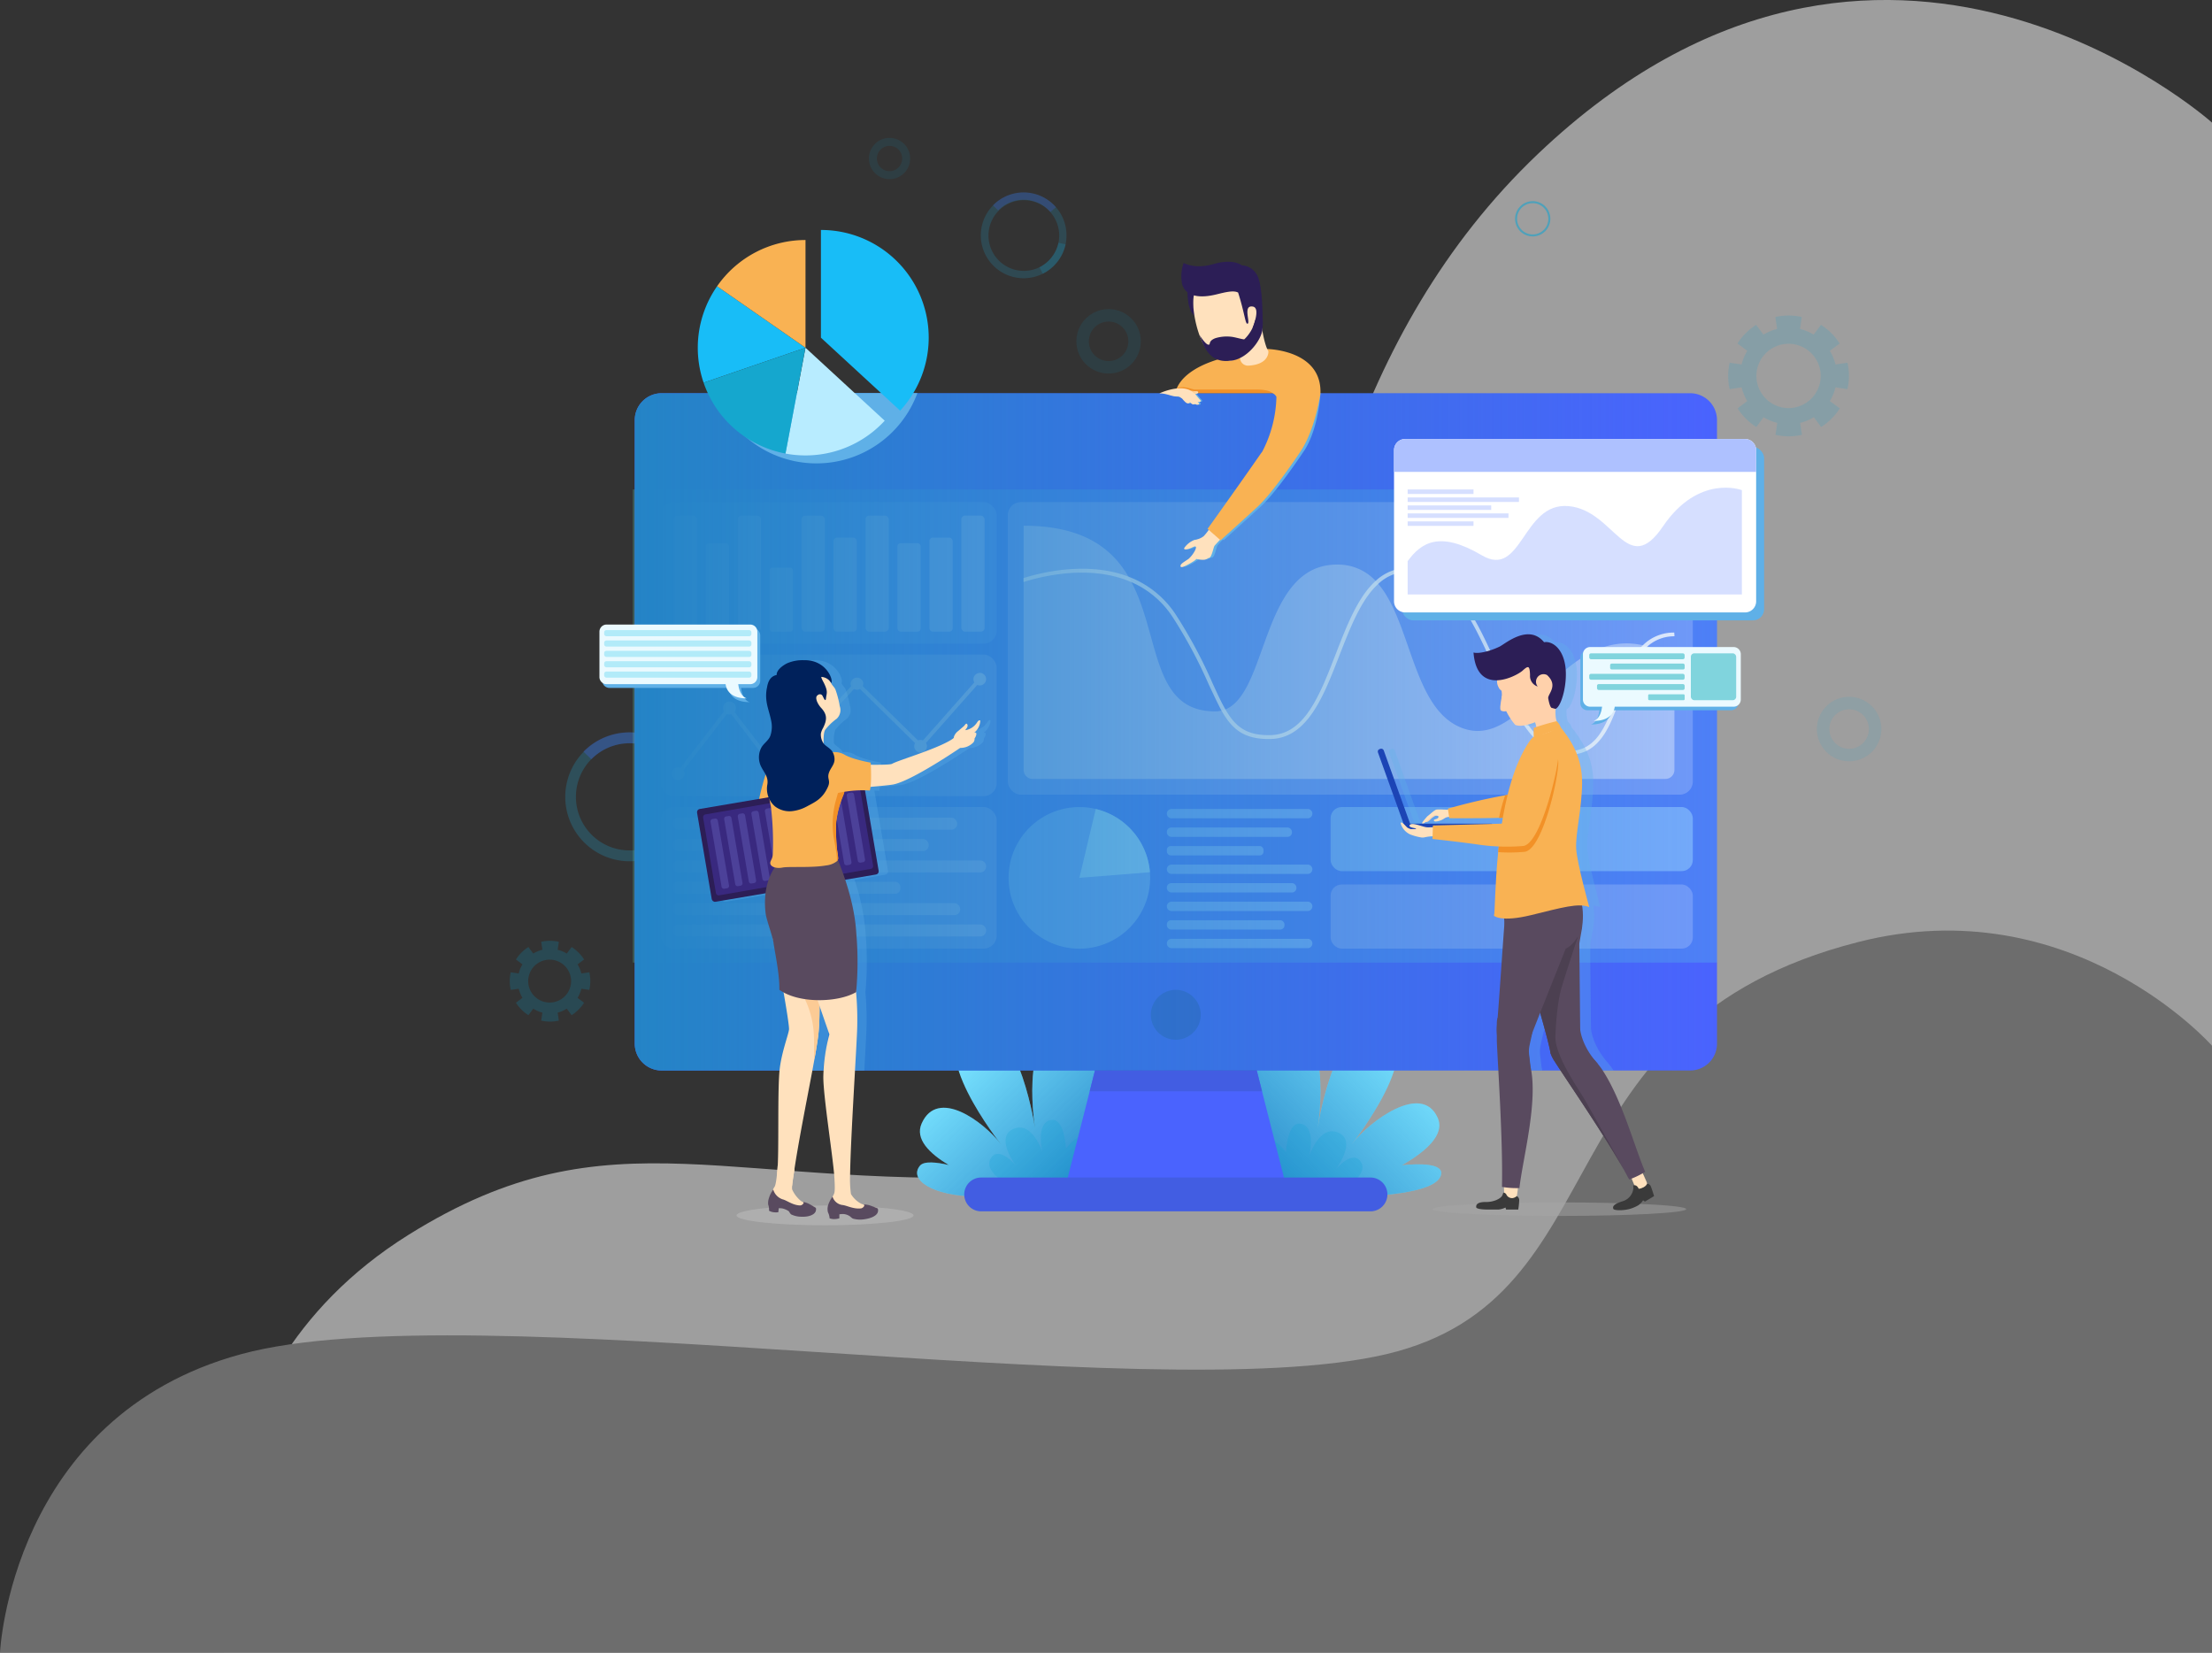 <svg xmlns="http://www.w3.org/2000/svg" xmlns:xlink="http://www.w3.org/1999/xlink" viewBox="0 0 554.88 414.5"><rect x="0" y="0" width="554.88" height="414.5" fill="#333333" stroke="none"/><defs><linearGradient id="Fading_Sky" x1="465.57" y1="380.41" x2="432.91" y2="348.08" gradientUnits="userSpaceOnUse"><stop offset="0" stop-color="#2484c6"/><stop offset="1" stop-color="#2484c6" stop-opacity="0"/></linearGradient><linearGradient id="Fading_Sky-2" x1="507.39" y1="381.7" x2="545.72" y2="345.37" xlink:href="#Fading_Sky"/><linearGradient id="linear-gradient" x1="351.35" y1="264.98" x2="622.83" y2="264.98" xlink:href="#Fading_Sky"/><linearGradient id="linear-gradient-2" x1="490.8" y1="179.77" x2="492.66" y2="179.77" gradientUnits="userSpaceOnUse"><stop offset="0" stop-color="#f7941e"/><stop offset="1" stop-color="#f7941e" stop-opacity="0"/></linearGradient></defs><title>last</title><g style="isolation:isolate"><g id="OBJECTS"><path d="M747,112.16S664.16,38,577.93,120C482.29,211,534.8,371.66,454.64,376.2s-108.67-17.14-160,14.9c-59.54,37.2-46.52,104.81-46.52,104.81H747Z" transform="translate(-192.12 -81.41)" style="fill:#9e9e9e"/><path d="M747,343.7s-35.09-39.72-88.78-26C577.47,338.29,599.44,407,539.89,421.06s-229.5-15.71-287.28,0-60.49,74.85-60.49,74.85H747Z" transform="translate(-192.12 -81.41)" style="fill:#6d6d6d"/><path d="M471.81,381l-4.16-14.12s6.33-26.85-7-28.06c-12.67-1.15-9.27,23-8.88,25.63-.43-2.71-5-29.55-16-25.47-12.33,4.58,7.47,29.46,7.47,29.46-4.44-5.75-15.89-14.26-19.92-5.26-1.76,3.93,2,7.58,6.82,10.45-3.08-.72-6.24-1.07-7.26.17-2.84,3.48,3,7.52,14.14,7.74,4,.08,6.09-.75,7.07-1.85l.22.07Z" transform="translate(-192.12 -81.41)" style="fill:#78e2ff"/><path d="M471.81,381l-4.16-14.12s6.33-26.85-7-28.06c-12.67-1.15-9.27,23-8.88,25.63-.43-2.71-5-29.55-16-25.47-12.33,4.58,7.47,29.46,7.47,29.46-4.44-5.75-15.89-14.26-19.92-5.26-1.76,3.93,2,7.58,6.82,10.45-3.08-.72-6.24-1.07-7.26.17-2.84,3.48,3,7.52,14.14,7.74,4,.08,6.09-.75,7.07-1.85l.22.07Z" transform="translate(-192.12 -81.41)" style="fill:url(#Fading_Sky)"/><path d="M451.31,381.75s-13.87-5.36-10.52-10c2.11-2.92,6.18,2,6.18,2s-5.36-7-.72-9.15c4.81-2.22,7.4,5.87,7.4,5.87s-1.8-7.09,1.87-8.09,4,7.09,4,7.09,4.73-6.38,7.55-1.3c2.56,4.62-5.21,13.81-5.21,13.81" transform="translate(-192.12 -81.41)" style="fill:#00a4d6;opacity:0.2;mix-blend-mode:multiply"/><path d="M553.65,375.77c.23-2.55-5.49-2.55-9.89-2.09,5.84-3.31,10.94-7.61,9-11.91-4-9-17.14.92-21.59,6.67,0,0,19.81-24.88,7.48-29.46-11-4.08-15.61,22.76-16,25.47.4-2.59,3.8-26.78-8.87-25.63C500.41,340,502.57,381,502.57,381S552.81,384.68,553.65,375.77Z" transform="translate(-192.12 -81.41)" style="fill:#78e2ff"/><path d="M553.65,375.77c.23-2.55-5.49-2.55-9.89-2.09,5.84-3.31,10.94-7.61,9-11.91-4-9-17.14.92-21.59,6.67,0,0,19.81-24.88,7.48-29.46-11-4.08-15.61,22.76-16,25.47.4-2.59,3.8-26.78-8.87-25.63C500.41,340,502.57,381,502.57,381S552.81,384.68,553.65,375.77Z" transform="translate(-192.12 -81.41)" style="fill:url(#Fading_Sky-2)"/><path d="M522.87,382.69s13.87-5.36,10.52-10c-2.11-2.91-6.18,2-6.18,2s5.36-7,.72-9.15c-4.81-2.22-7.4,5.86-7.4,5.86s1.79-7.08-1.87-8.08-3.95,7.08-3.95,7.08-4.73-6.37-7.55-1.29c-2.56,4.61,5.21,13.81,5.21,13.81" transform="translate(-192.12 -81.41)" style="fill:#00a4d6;opacity:0.2;mix-blend-mode:multiply"/><g style="opacity:0.2"><path d="M362.24,270.64a16.16,16.16,0,1,0,3.64,14,16.35,16.35,0,0,0,.35-3.38A16.06,16.06,0,0,0,362.24,270.64Zm.95,13.44a13.47,13.47,0,0,1-7.15,9.21,13.25,13.25,0,0,1-6,1.42,13.44,13.44,0,1,1,13.43-13.44A13.74,13.74,0,0,1,363.19,284.08Z" transform="translate(-192.12 -81.41)" style="fill:#18bdf7"/></g><path d="M365.88,284.65a16.23,16.23,0,0,1-8.61,11.1L356,293.29a13.47,13.47,0,0,0,7.15-9.21Z" transform="translate(-192.12 -81.41)" style="fill:#18bdf7;opacity:0.2"/><path d="M362.24,270.64l-2.07,1.8a13.43,13.43,0,0,0-19.7-.58l-2-1.93a16.17,16.17,0,0,1,23.73.71Z" transform="translate(-192.12 -81.41)" style="fill:#4a63fe;opacity:0.26"/><g style="opacity:0.8"><g style="opacity:0.2"><path d="M457,133.37a10.75,10.75,0,1,0,2.42,9.32,11.08,11.08,0,0,0,.23-2.25A10.71,10.71,0,0,0,457,133.37Zm.63,8.94a9,9,0,0,1-4.76,6.13,8.87,8.87,0,1,1,4.76-6.13Z" transform="translate(-192.12 -81.41)" style="fill:#18bdf7"/></g><path d="M459.43,142.69a10.77,10.77,0,0,1-5.73,7.38l-.82-1.63a9,9,0,0,0,4.76-6.13Z" transform="translate(-192.12 -81.41)" style="fill:#18bdf7;opacity:0.2"/><path d="M457,133.37l-1.38,1.2a8.92,8.92,0,0,0-13.11-.39l-1.3-1.28a10.74,10.74,0,0,1,15.79.47Z" transform="translate(-192.12 -81.41)" style="fill:#4a63fe;opacity:0.26"/></g><path d="M337,323.29l1.64-1.22a10.16,10.16,0,0,0-3.13-3.13l-1.22,1.64a7.92,7.92,0,0,0-2.28-.95l.3-2a10.21,10.21,0,0,0-2.22-.25,10,10,0,0,0-2.21.25l.3,2a8,8,0,0,0-2.29.95l-1.22-1.64a10.16,10.16,0,0,0-3.13,3.13l1.64,1.22a8,8,0,0,0-.94,2.28l-2-.29a9.89,9.89,0,0,0,0,4.42l2-.29a8,8,0,0,0,.94,2.28l-1.64,1.22a10.16,10.16,0,0,0,3.13,3.13l1.22-1.64a8,8,0,0,0,2.29,1l-.3,2a10,10,0,0,0,2.21.25,10.21,10.21,0,0,0,2.22-.25l-.3-2a7.92,7.92,0,0,0,2.28-1l1.22,1.64a10.16,10.16,0,0,0,3.13-3.13L337,331.69a8,8,0,0,0,.95-2.28l2,.29a9.89,9.89,0,0,0,0-4.42l-2,.29A8,8,0,0,0,337,323.29ZM330,332.87a5.38,5.38,0,1,1,5.38-5.38A5.38,5.38,0,0,1,330,332.87Z" transform="translate(-192.12 -81.41)" style="fill:#00a4d6;opacity:0.2"/><path d="M651.14,169.4l2.46-1.83a15.21,15.21,0,0,0-4.69-4.69l-1.83,2.46a12.07,12.07,0,0,0-3.43-1.42l.45-3a15.08,15.08,0,0,0-6.64,0l.44,3a12.12,12.12,0,0,0-3.42,1.42l-1.83-2.46a15.21,15.21,0,0,0-4.69,4.69l2.46,1.83a12.12,12.12,0,0,0-1.42,3.42l-3-.44a15.08,15.08,0,0,0,0,6.64l3-.45a12.07,12.07,0,0,0,1.42,3.43L628,183.83a15.21,15.21,0,0,0,4.69,4.69l1.83-2.46a12.12,12.12,0,0,0,3.42,1.42l-.44,3a15.08,15.08,0,0,0,6.64,0l-.45-3a12.07,12.07,0,0,0,3.43-1.42l1.83,2.46a15.21,15.21,0,0,0,4.69-4.69L651.14,182a12.07,12.07,0,0,0,1.42-3.43l3,.45a15.08,15.08,0,0,0,0-6.64l-3,.44A12.12,12.12,0,0,0,651.14,169.4Zm-10.36,14.36a8.06,8.06,0,1,1,8.06-8.06A8.06,8.06,0,0,1,640.78,183.76Z" transform="translate(-192.12 -81.41)" style="fill:#00a4d6;opacity:0.15"/><path d="M419.43,121.17a4.17,4.17,0,1,1-4.16-4.17A4.16,4.16,0,0,1,419.43,121.17Z" transform="translate(-192.12 -81.41)" style="fill:none;stroke:#00a4d6;stroke-miterlimit:10;stroke-width:2px;opacity:0.1"/><path d="M580.77,136.29a4.17,4.17,0,1,1-4.17-4.17A4.16,4.16,0,0,1,580.77,136.29Z" transform="translate(-192.12 -81.41)" style="fill:none;stroke:#00a4d6;stroke-miterlimit:10;stroke-width:0.5px;opacity:0.5"/><circle cx="278.09" cy="85.61" r="6.52" style="fill:none;stroke:#00a4d6;stroke-miterlimit:10;stroke-width:3.127px;opacity:0.1"/><path d="M662.49,264.26a6.52,6.52,0,1,1-6.52-6.51A6.52,6.52,0,0,1,662.49,264.26Z" transform="translate(-192.12 -81.41)" style="fill:none;stroke:#00a4d6;stroke-miterlimit:10;stroke-width:3.127px;opacity:0.1"/><path d="M622.83,186.78V343.17a6.74,6.74,0,0,1-6.74,6.74h-258a6.74,6.74,0,0,1-6.74-6.74V186.78a6.74,6.74,0,0,1,6.74-6.74h258A6.74,6.74,0,0,1,622.83,186.78Z" transform="translate(-192.12 -81.41)" style="fill:#4a63fe"/><polygon points="322.58 297.31 267.35 297.31 273.35 273.72 274.7 268.37 277.35 258.01 312.58 258.01 315.23 268.37 316.58 273.72 322.58 297.31" style="fill:#4a63fe"/><polygon points="316.58 273.72 273.35 273.72 274.7 268.37 315.23 268.37 316.58 273.72" style="fill:#425de2"/><path d="M535.9,385.24H438.26A4.24,4.24,0,0,1,434,381h0a4.24,4.24,0,0,1,4.24-4.24H535.9a4.24,4.24,0,0,1,4.25,4.24h0A4.24,4.24,0,0,1,535.9,385.24Z" transform="translate(-192.12 -81.41)" style="fill:#425de2"/><rect x="158.72" y="122.77" width="271.99" height="118.67" style="fill:#60f4df;opacity:0.2"/><path d="M487.07,342.2h0a6.28,6.28,0,0,1-6.26-6.26h0a6.28,6.28,0,0,1,6.26-6.26h0a6.28,6.28,0,0,1,6.26,6.26h0A6.28,6.28,0,0,1,487.07,342.2Z" transform="translate(-192.12 -81.41)" style="fill:#3b5bd1"/><rect x="252.8" y="125.94" width="171.84" height="73.38" rx="3.28" ry="3.28" style="fill:#fff;opacity:0.2"/><path d="M612.15,246.64v27.89a2.26,2.26,0,0,1-2.26,2.25H451.16a2.26,2.26,0,0,1-2.26-2.25V213.27c14.66,0,22,5.48,26.24,12.68q.42.69.78,1.41c7.24,13.7,5.06,32.48,21,32.48a6.55,6.55,0,0,0,1.68-.21,4.68,4.68,0,0,0,1-.32c10.71-4.51,9-36.52,28.09-36.29a12.85,12.85,0,0,1,9.51,4.1c.23.25.46.5.68.77,8.53,10,8.65,32.32,21.75,36.37,4.72,1.46,8.89-.52,13-3.79.26-.21.53-.42.79-.65,8.71-7.23,17.37-19.59,30.81-16.56l1.18.3A28.1,28.1,0,0,1,612.15,246.64Z" transform="translate(-192.12 -81.41)" style="fill:#fff;opacity:0.39"/><path d="M612.16,241a10,10,0,0,0-6.78,2.55c-3.24,2.87-5,7.77-6.68,12.56-2.55,7.17-5.18,14.57-12.87,14.57-.41,0-.84,0-1.28-.06-5-.49-8.7-4.57-11.95-10.16-2-3.46-3.87-7.51-5.75-11.66-5.32-11.67-10.83-23.74-21-24h-.34a11.07,11.07,0,0,0-7.7,3.11c-4.29,3.91-7,11-9.69,17.86-3.95,10.21-8,20.77-17.24,21-6.62.14-9.63-2.36-12.33-7.1-1-1.84-2-4-3.18-6.51a120.18,120.18,0,0,0-9-16.83,23.47,23.47,0,0,0-10.5-8.93c-10.62-4.63-23.12-1.24-27,0v-1c4.18-1.32,15.86-4.31,26.24-.39a24.51,24.51,0,0,1,12.11,9.8,120.18,120.18,0,0,1,9.06,16.95c1.18,2.58,2.19,4.79,3.25,6.61,2.54,4.39,5.33,6.56,11.33,6.42,8.54-.2,12.32-10,16.33-20.34,2.72-7,5.49-14.21,9.94-18.27a12,12,0,0,1,8.74-3.33c10.78.29,16.41,12.65,21.86,24.61,1.86,4.06,3.66,8,5.63,11.42,3.12,5.42,6.62,9.35,11.26,9.81,7.92.78,10.44-6.32,13.11-13.85,1.66-4.69,3.36-9.47,6.44-12.52a10.93,10.93,0,0,1,7.94-3.25Z" transform="translate(-192.12 -81.41)" style="fill:#fff;opacity:0.8"/><rect x="333.78" y="202.42" width="90.86" height="16.08" rx="2.79" ry="2.79" style="fill:#9cd7ff;opacity:0.5"/><rect x="333.78" y="221.85" width="90.86" height="16.08" rx="2.79" ry="2.79" style="fill:#fff;opacity:0.2"/><rect x="165.69" y="125.94" width="84.33" height="35.51" rx="3.28" ry="3.28" style="fill:#9cd7ff;opacity:0.2"/><g style="opacity:0.3"><rect x="233.14" y="134.85" width="5.83" height="23.58" rx="0.83" ry="0.83" style="fill:#fff"/><rect x="241.15" y="129.33" width="5.83" height="29.1" rx="0.92" ry="0.92" style="fill:#fff"/><rect x="169.03" y="129.33" width="5.83" height="29.1" rx="0.92" ry="0.92" style="fill:#fff"/><rect x="177.04" y="136.23" width="5.83" height="22.21" rx="0.8" ry="0.8" style="fill:#fff"/><rect x="185.05" y="129.33" width="5.83" height="29.1" rx="0.92" ry="0.92" style="fill:#fff"/><rect x="193.07" y="142.37" width="5.83" height="16.07" rx="0.68" ry="0.68" style="fill:#fff"/><rect x="201.08" y="129.33" width="5.83" height="29.1" rx="0.92" ry="0.92" style="fill:#fff"/><rect x="209.09" y="134.85" width="5.83" height="23.58" rx="0.83" ry="0.83" style="fill:#fff"/><rect x="217.11" y="129.33" width="5.83" height="29.1" rx="0.92" ry="0.92" style="fill:#fff"/><rect x="225.12" y="136.23" width="5.83" height="22.21" rx="0.8" ry="0.8" style="fill:#fff"/></g><rect x="165.69" y="164.18" width="84.33" height="35.51" rx="3.28" ry="3.28" style="fill:#fff;opacity:0.2"/><rect x="165.69" y="202.42" width="84.33" height="35.51" rx="3.28" ry="3.28" style="fill:#fff;opacity:0.2"/><path d="M437.9,250.2a1.59,1.59,0,0,0-1.59,1.58,1.61,1.61,0,0,0,.22.79l-12.89,14.56a1.55,1.55,0,0,0-1.24,0l-13.88-13.64a1.52,1.52,0,0,0,.15-.65,1.59,1.59,0,0,0-3.17,0,1.64,1.64,0,0,0,.15.67l-17.84,19.26a1.59,1.59,0,0,0-.91-.29,1.52,1.52,0,0,0-.76.21L376.38,260a1.63,1.63,0,0,0,.3-.92,1.59,1.59,0,1,0-3.17,0,1.56,1.56,0,0,0,.21.77L362.78,274a1.46,1.46,0,0,0-.55-.11,1.59,1.59,0,1,0,1.58,1.59,1.52,1.52,0,0,0-.25-.85l10.9-14.13a1.65,1.65,0,0,0,.63.13,1.45,1.45,0,0,0,.47-.08l9.89,12.88a1.61,1.61,0,0,0-.13.63,1.59,1.59,0,0,0,3.17,0,1.45,1.45,0,0,0-.08-.47l17.94-19.36a1.65,1.65,0,0,0,.73.19,1.62,1.62,0,0,0,.76-.2l13.82,13.58a1.59,1.59,0,1,0,2.74-.05l12.87-14.54a1.61,1.61,0,0,0,.63.12,1.58,1.58,0,1,0,0-3.16Z" transform="translate(-192.12 -81.41)" style="fill:#fff;opacity:0.5"/><rect x="168.78" y="205.1" width="71.33" height="3" rx="1.43" ry="1.43" style="fill:#fff;opacity:0.3"/><rect x="168.78" y="210.46" width="64.17" height="3" rx="1.36" ry="1.36" style="fill:#fff;opacity:0.3"/><path d="M438,300.23H362.4a1.5,1.5,0,0,1-1.5-1.5h0a1.5,1.5,0,0,1,1.5-1.5H438a1.5,1.5,0,0,1,1.5,1.5h0A1.5,1.5,0,0,1,438,300.23Z" transform="translate(-192.12 -81.41)" style="fill:#fff;opacity:0.3"/><rect x="168.78" y="221.17" width="57.08" height="3" rx="1.28" ry="1.28" style="fill:#fff;opacity:0.3"/><rect x="168.78" y="226.53" width="72.08" height="3" rx="1.44" ry="1.44" style="fill:#fff;opacity:0.3"/><path d="M438,316.29H362.4a1.5,1.5,0,0,1-1.5-1.5h0a1.5,1.5,0,0,1,1.5-1.5H438a1.5,1.5,0,0,1,1.5,1.5h0A1.5,1.5,0,0,1,438,316.29Z" transform="translate(-192.12 -81.41)" style="fill:#fff;opacity:0.3"/><path d="M480.64,301.59a17.76,17.76,0,1,1-17.75-17.75,17.36,17.36,0,0,1,4.1.48,17.75,17.75,0,0,1,13.59,15.86Q480.64,300.89,480.64,301.59Z" transform="translate(-192.12 -81.41)" style="fill:#9cd7ff;opacity:0.5"/><path d="M480.58,300.18l-17.69,1.41,4.1-17.27A17.75,17.75,0,0,1,480.58,300.18Z" transform="translate(-192.12 -81.41)" style="fill:#9cd7ff"/><path d="M520.16,286.66H486a1.18,1.18,0,0,1-1.17-1.17h0a1.17,1.17,0,0,1,1.17-1.17h34.16a1.17,1.17,0,0,1,1.17,1.17h0A1.17,1.17,0,0,1,520.16,286.66Z" transform="translate(-192.12 -81.41)" style="fill:#9cd7ff;opacity:0.5"/><rect x="292.71" y="207.56" width="31.37" height="2.34" rx="1.08" ry="1.08" style="fill:#9cd7ff;opacity:0.5"/><rect x="292.71" y="212.21" width="24.25" height="2.34" rx="0.95" ry="0.95" style="fill:#9cd7ff;opacity:0.5"/><path d="M520.16,300.61H486a1.17,1.17,0,0,1-1.17-1.17h0a1.17,1.17,0,0,1,1.17-1.17h34.16a1.17,1.17,0,0,1,1.17,1.17h0A1.17,1.17,0,0,1,520.16,300.61Z" transform="translate(-192.12 -81.41)" style="fill:#9cd7ff;opacity:0.5"/><rect x="292.71" y="221.51" width="32.5" height="2.34" rx="1.1" ry="1.1" style="fill:#9cd7ff;opacity:0.5"/><path d="M520.16,309.91H486a1.17,1.17,0,0,1-1.17-1.17h0a1.18,1.18,0,0,1,1.17-1.17h34.16a1.17,1.17,0,0,1,1.17,1.17h0A1.17,1.17,0,0,1,520.16,309.91Z" transform="translate(-192.12 -81.41)" style="fill:#9cd7ff;opacity:0.5"/><rect x="292.71" y="230.81" width="29.5" height="2.34" rx="1.05" ry="1.05" style="fill:#9cd7ff;opacity:0.5"/><path d="M520.16,319.22H486a1.18,1.18,0,0,1-1.17-1.17h0a1.17,1.17,0,0,1,1.17-1.17h34.16a1.17,1.17,0,0,1,1.17,1.17h0A1.17,1.17,0,0,1,520.16,319.22Z" transform="translate(-192.12 -81.41)" style="fill:#9cd7ff;opacity:0.5"/><path d="M622.83,186.78V343.17a6.74,6.74,0,0,1-6.74,6.74h-258a6.74,6.74,0,0,1-6.74-6.74V186.78a6.74,6.74,0,0,1,6.74-6.74h258A6.74,6.74,0,0,1,622.83,186.78Z" transform="translate(-192.12 -81.41)" style="mix-blend-mode:overlay;fill:url(#linear-gradient)"/><g style="opacity:0.3;mix-blend-mode:multiply"><path d="M440.58,262.33c.09-.38-.35-.49-.81.26a4.26,4.26,0,0,1-2.88,1.92c-.08-.2.2-.27.4-.71s.08-.83-.13-.91-.54.5-.67.6L435,264.73a3.16,3.16,0,0,0-1.06,1.44s0,.18-.07.36c-3.25,2.48-14,5.58-15.44,6.46a25.31,25.31,0,0,1-5.35.24c0-.34,0-.55,0-.55s-4.44-.74-6.56-2a4.8,4.8,0,0,0-3-.6,4.13,4.13,0,0,0-.32-.49l-.06-.08c-.54-.63-1.34-1-1.83-1.62a8.49,8.49,0,0,1,.34-3.42,14.51,14.51,0,0,1,2.94-2.83,3,3,0,0,0,.74-3.16,23.71,23.71,0,0,0-1.1-4.2c-.25-.51-.69-.86-.92-1.31a1.83,1.83,0,0,1-.13-.24c.63-.71-1.21-5.87-6.88-5.73a9.77,9.77,0,0,0-4.19.78c-1.27.64-2.69,1.79-2.6,2.93-2,.39-2.29,2.43-2.45,3.2a10.21,10.21,0,0,0-.12,3.31c.21,1.63.82,3.19,1.14,4.8a7,7,0,0,1-.18,4c-.5,1.2-1.69,1.85-2.3,3a5.32,5.32,0,0,0,.07,4.82c.36.67.74,1.24,1,1.82a58.93,58.93,0,0,0-1.65,6.07L370.2,284.3a.81.81,0,0,0-.66.93l3.69,21.7a.8.8,0,0,0,.93.65l12.56-2.13a20.58,20.58,0,0,0,0,5.14c.2,1.47,1.68,5.51,1.91,7,.52,3.35,1.59,8.26,1.53,12.07a8.36,8.36,0,0,0,1,.66,87.84,87.84,0,0,1,1.38,9.41c-.2,1.43-1.78,5.45-2.32,9.66,0,.17,0,.35-.06.55h8.24c.57-3,1-5.68,1.33-7.71h0c.07-.51.13-1,.18-1.38,0,0,0-.09,0-.12,0-.23,0-.44.06-.64,0-.35.05-.72.08-1.1,0-.11,0-.23,0-.34,0-.31,0-.63,0-1,0-.09,0-.18,0-.28,0-.41,0-.83,0-1.28,0-.13,0-.27,0-.4,0-.34,0-.68,0-1,0-.16,0-.32,0-.48v-.4l2.45,7.09a45.1,45.1,0,0,0-1.46,9.05h7.89c.25-4.56.46-8.35.53-10.16a78.91,78.91,0,0,0-.25-9.52h0a84,84,0,0,0,.05-14.65,53.28,53.28,0,0,0-2.79-13.52l7.75-1.32a.79.79,0,0,0,.65-.92l-3.42-20.17a10.67,10.67,0,0,1,1.2.06,6.5,6.5,0,0,0,.17-.93c2.8-.24,5.13-.49,5.71-.6,4.54-.89,15.83-8.53,16.82-9.21a4.49,4.49,0,0,0,3.32-1.43,1.48,1.48,0,0,0,.25-.95c.32-.38.88-1.72-.09-1.44A4.11,4.11,0,0,0,440.58,262.33Z" transform="translate(-192.12 -81.41)" style="fill:#5fb0e7"/></g><path d="M421.28,386.26c0,1.37-9.94,2.48-22.21,2.48s-22.2-1.11-22.2-2.48,9.94-2.49,22.2-2.49S421.28,384.89,421.28,386.26Z" transform="translate(-192.12 -81.41)" style="fill:#bfbfbf;opacity:0.5;mix-blend-mode:multiply"/><path d="M396.79,307l-10.57-8.49a19.78,19.78,0,0,0-.51,12.24c1,3.08-.06,5.27.46,6.73s4.07,20.76,3.87,22.19-1.77,5.45-2.31,9.66c-.65,5.05-.13,21.46-.62,25.83s3.54,5,3.73,3.53c1.59-12.63,6.11-32.36,6.65-38.67S397.48,322.23,396.79,307Z" transform="translate(-192.12 -81.41)" style="fill:#ffe1bd"/><path d="M397.12,319.43l-4.26,10.45a23.12,23.12,0,0,1,3.4,10.76c.13,2,0,4,.1,6a2.14,2.14,0,0,0,.07.43c.53-3,.93-5.42,1.06-7,.39-4.45.23-11.52-.15-20.64Z" transform="translate(-192.12 -81.41)" style="fill:#fccb95"/><path d="M391.44,374.66s-.86,4.59-.58,5.16a7.94,7.94,0,0,0,2.21,2.84c1,.61,3.26,1.32,3.45,1.6a.69.69,0,0,1-.11.93,4.61,4.61,0,0,1-3.15.88c-3-.42-3.36-1.75-5.12-1.92-.31,0-.86.43-1.71,0a2,2,0,0,1-1.22-1.9,8.74,8.74,0,0,1,1.26-3.26c.48-.94.73-5.21.73-5.21" transform="translate(-192.12 -81.41)" style="fill:#ffe1bd"/><path d="M396.65,385.41c.21-.38.25-1,.05-1.09a18,18,0,0,0-1.9-1.08c-.6-.26-1.53-.47-1.2-.3s-.25.84-.8.82c-1.89-.07-3.31-1.29-4.39-1.54a3.66,3.66,0,0,1-2.33-2.46,7.2,7.2,0,0,0-1.07,2.15,3.79,3.79,0,0,0-.19,1.63,3.71,3.71,0,0,1,.21,1.54,2.93,2.93,0,0,0,1.12.38,4.66,4.66,0,0,0,1.21,0l.11-1a4.2,4.2,0,0,1,1,.07,5.21,5.21,0,0,1,1.48.65c.22.25.41.72.7.86a6,6,0,0,0,2.49.55C395.12,386.67,396.29,386.06,396.65,385.41Z" transform="translate(-192.12 -81.41)" style="fill:#594a5f"/><path d="M412,384.43c-.23-.24-2.63-.61-3.76-1.06a6.52,6.52,0,0,1-2.66-2.48,27.83,27.83,0,0,1-.21-5c.14-9,1.57-30.88,1.76-36.13.32-9.12-1-18.52-4.61-33.11l-13.16-9.9s-3.59,6.84-2.3,13.33c.75,3.76,3.88,4.31,4.42,5.77s8.69,25,8.69,25a44.32,44.32,0,0,0-1.52,10.72c0,4.78,2.29,19.18,2.74,24.67.06,1.07.27,3.64,0,4.46-.37,1-1.35,2.19-1.29,3.45a2,2,0,0,0,1.5,1.71c.93.27,1.44-.27,1.76-.28,1.84-.1,2.36,1.16,5.54,1.13a5.09,5.09,0,0,0,3.15-1.34A.69.69,0,0,0,412,384.43Z" transform="translate(-192.12 -81.41)" style="fill:#ffe1bd"/><path d="M412.28,385.55c.17-.41.14-1-.09-1.08a19.64,19.64,0,0,0-2.1-.79c-.65-.16-1.64-.23-1.27-.12s-.16.88-.73.94c-2,.21-3.59-.78-4.73-.86a3,3,0,0,1-2.4-2.1,7.51,7.51,0,0,0-1.15,2.3,3.49,3.49,0,0,0,0,1.64,3.62,3.62,0,0,1,.41,1.5,3.07,3.07,0,0,0,1.21.2,4.67,4.67,0,0,0,1.24-.19v-1a5,5,0,0,1,1-.08,3.36,3.36,0,0,1,1.63.56c.27.2.56.54.88.62a6.53,6.53,0,0,0,2.58.16C410.86,387,412,386.25,412.28,385.55Z" transform="translate(-192.12 -81.41)" style="fill:#594a5f"/><path d="M433,269a4.47,4.47,0,0,0,3.34-1.43,1.55,1.55,0,0,0,.25-.95c.32-.38.87-1.72-.09-1.44a4.1,4.1,0,0,0,1.51-2.81c.09-.38-.34-.49-.8.26a4.26,4.26,0,0,1-2.88,1.92c-.08-.2.19-.27.4-.71s.08-.83-.14-.91-.54.5-.67.6l-1.45,1.24a3,3,0,0,0-1.06,1.44c0,.11-.3,1.23.18,1.07" transform="translate(-192.12 -81.41)" style="fill:#ffe1bd"/><path d="M401.31,279.3c4.91-.06,13.69-.89,14.89-1.13,4.76-.93,16.91-9.26,16.91-9.26a2.31,2.31,0,0,0-1.62-2.48c-3.08,2.5-14.12,5.66-15.59,6.56-.95.58-16.37-.06-16.37-.06" transform="translate(-192.12 -81.41)" style="fill:#ffe1bd"/><path d="M385,273.28a62.56,62.56,0,0,0-2.76,10.05l5,.8V277" transform="translate(-192.12 -81.41)" style="fill:#f9b253"/><rect x="368.53" y="280.71" width="42.47" height="23.61" rx="0.8" ry="0.8" transform="translate(-235.61 -11.99) rotate(-9.64)" style="fill:#2c1e56"/><path d="M410.52,299.35l-38,6.63a.71.71,0,0,1-.81-.57l-3.21-18.92a.71.71,0,0,1,.57-.81l38.05-6.62a.71.71,0,0,1,.81.57l3.21,18.92A.69.69,0,0,1,410.52,299.35Z" transform="translate(-192.12 -81.41)" style="fill:#39297f"/><path d="M374.46,304.21l-.63.11a.61.61,0,0,1-.7-.49l-2.77-16.3a.61.61,0,0,1,.5-.69l.63-.11a.62.62,0,0,1,.7.5L375,303.52A.6.6,0,0,1,374.46,304.21Z" transform="translate(-192.12 -81.41)" style="fill:#4c4199"/><path d="M377.88,303.56l-.64.11a.61.61,0,0,1-.69-.5l-2.77-16.29a.6.6,0,0,1,.49-.69l.64-.11a.59.59,0,0,1,.69.49l2.77,16.29A.6.6,0,0,1,377.88,303.56Z" transform="translate(-192.12 -81.41)" style="fill:#4c4199"/><path d="M381.3,302.9l-.64.11a.59.59,0,0,1-.69-.49l-2.77-16.29a.6.6,0,0,1,.49-.7l.64-.11a.61.61,0,0,1,.69.5l2.77,16.29A.6.6,0,0,1,381.3,302.9Z" transform="translate(-192.12 -81.41)" style="fill:#4c4199"/><path d="M384.71,302.25l-.63.11a.62.62,0,0,1-.7-.5l-2.77-16.29a.6.6,0,0,1,.5-.69l.63-.11a.6.6,0,0,1,.7.49l2.77,16.3A.61.61,0,0,1,384.71,302.25Z" transform="translate(-192.12 -81.41)" style="fill:#4c4199"/><path d="M388.13,301.6l-.64.1a.6.6,0,0,1-.69-.49L384,284.92a.62.62,0,0,1,.49-.7l.64-.1a.59.59,0,0,1,.69.49l2.77,16.29A.6.6,0,0,1,388.13,301.6Z" transform="translate(-192.12 -81.41)" style="fill:#4c4199"/><path d="M391.55,300.94l-.64.11a.6.6,0,0,1-.69-.5l-2.77-16.29a.59.59,0,0,1,.49-.69l.64-.11a.61.61,0,0,1,.69.49l2.77,16.3A.61.61,0,0,1,391.55,300.94Z" transform="translate(-192.12 -81.41)" style="fill:#4c4199"/><path d="M395,300.29l-.63.1a.6.6,0,0,1-.7-.49l-2.77-16.29a.62.62,0,0,1,.5-.7l.63-.1a.6.6,0,0,1,.7.49l2.77,16.29A.62.62,0,0,1,395,300.29Z" transform="translate(-192.12 -81.41)" style="fill:#4c4199"/><path d="M398.38,299.63l-.64.11a.61.61,0,0,1-.69-.49L394.28,283a.61.61,0,0,1,.49-.69l.64-.11a.6.6,0,0,1,.69.49l2.77,16.3A.59.59,0,0,1,398.38,299.63Z" transform="translate(-192.12 -81.41)" style="fill:#4c4199"/><path d="M401.8,299l-.64.1a.59.59,0,0,1-.69-.49L397.7,282.3a.6.6,0,0,1,.49-.7l.64-.1a.6.6,0,0,1,.69.49l2.77,16.29A.62.62,0,0,1,401.8,299Z" transform="translate(-192.12 -81.41)" style="fill:#4c4199"/><path d="M405.21,298.32l-.63.11a.61.61,0,0,1-.7-.49l-2.77-16.3a.61.61,0,0,1,.5-.69l.63-.11a.62.62,0,0,1,.7.5l2.77,16.29A.6.6,0,0,1,405.21,298.32Z" transform="translate(-192.12 -81.41)" style="fill:#4c4199"/><path d="M408.63,297.67l-.64.11a.61.61,0,0,1-.69-.5L404.53,281a.6.6,0,0,1,.49-.69l.64-.11a.59.59,0,0,1,.69.49L409.12,297A.6.6,0,0,1,408.63,297.67Z" transform="translate(-192.12 -81.41)" style="fill:#4c4199"/><path d="M388.49,296.7c-3.64,3.14-5,8.34-4.3,13.89.19,1.47,1.68,5.51,1.91,7,.52,3.35,1.59,8.26,1.52,12.07,4.88,3.54,14.78,3.23,19.26.59a82.09,82.09,0,0,0,.05-14.65c-.53-9.63-4.82-18.61-4.91-19.41" transform="translate(-192.12 -81.41)" style="fill:#594a5f"/><path d="M401.89,287.51a45,45,0,0,0,.24,7.3,15.74,15.74,0,0,1,.24,1.92,1.11,1.11,0,0,1-.39.75,5.25,5.25,0,0,1-2.64,1c-3.61.65-9.32.21-10.93.53s-3.07-.21-3.07-1.13c0-.64.59-1,.64-2.26a74.87,74.87,0,0,0-.48-11.86,46.89,46.89,0,0,1-.62-16l11-3.14c.85.15.48,2.74,1.33,2.88.62.09,4.11,3.41,5.1,7.33a15.41,15.41,0,0,1,1.28,2.54,4.54,4.54,0,0,1,0,3.49A24.41,24.41,0,0,0,401.89,287.51Z" transform="translate(-192.12 -81.41)" style="fill:#f9b253"/><path d="M401.89,287.51a45,45,0,0,0,.24,7.3,15.74,15.74,0,0,1,.24,1.92,1.11,1.11,0,0,1-.39.75h0c.33-.73-.45-4.35-.79-6.38a23,23,0,0,1,.48-8.48c.72-2.49,1-3.67,1-3.67s.57-.85,1-1.5a4.54,4.54,0,0,1,0,3.49A24.41,24.41,0,0,0,401.89,287.51Z" transform="translate(-192.12 -81.41)" style="fill:#f29127"/><path d="M400.71,270.13a4.84,4.84,0,0,1,3.25.56c2.13,1.25,6.57,2,6.57,2s.34,5.07-.21,7a26.92,26.92,0,0,0-5.84.24c-4.53.49-10.56,3.49-10.56,3.49" transform="translate(-192.12 -81.41)" style="fill:#f9b253"/><path d="M400.74,253c-1.08-2.07-2.79-5-6.89-4.59s-7.61,3-7.56,6.06,2.13,6.77,2.93,8.9a14,14,0,0,1,.46,5.28l9.09-.33s-.24-2.77.32-3.82a14.38,14.38,0,0,1,2.93-2.83,3,3,0,0,0,.75-3.16,23.71,23.71,0,0,0-1.1-4.2C401.41,253.78,401,253.43,400.74,253Z" transform="translate(-192.12 -81.41)" style="fill:#ffe1bd"/><path d="M400.58,269.52c-.55-.65-1.4-1-1.89-1.68a3.83,3.83,0,0,1-.65-2.46,4.75,4.75,0,0,1,.55-1.39c1-2,1.05-3.28-.36-4.89a5.76,5.76,0,0,1-1.16-1.74c-.21-.6-.37-1.25.2-1.61a.78.78,0,0,1,1.05,0c.23.2.87,2.1,1,.8s.58-1.57-.51-3.81c-.13-.27-.74-1.31-.65-1.55a3.06,3.06,0,0,1,2.47,1.54c.63-.71-1.21-5.87-6.88-5.73a9.77,9.77,0,0,0-4.19.78c-1.27.64-2.69,1.79-2.61,2.93-2,.39-2.29,2.43-2.44,3.2a9.73,9.73,0,0,0-.12,3.32c.21,1.62.82,3.18,1.14,4.79a7.05,7.05,0,0,1-.19,4c-.49,1.2-1.68,1.85-2.29,3a5.26,5.26,0,0,0,.07,4.82c.78,1.48,1.76,2.46,1.5,4.28a5.84,5.84,0,0,0,1.92,5.56,6,6,0,0,0,4.34,1.17,10.09,10.09,0,0,0,3.55-1.12c2.11-1.15,4-1.89,5.37-4.95.78-1.73-.36-2,.33-3.74.39-1,1.22-1.82,1.32-2.92a3.68,3.68,0,0,0-.8-2.57Z" transform="translate(-192.12 -81.41)" style="fill:#00215b"/><path d="M596.63,349.51c-.3-.45-.63-.86-1-1.27h0l0-.05c-.19-.23-.39-.46-.59-.68-3.59-4.33-3.81-8-3.81-8.1-.06-4.91-.12-11.74-.18-16.56,0-1.35,0-2.55,0-3.5,0-.4,0-.75,0-1.06,0,0,.06-.39.15-.9s.19-1.15.29-1.66.21-1.15.31-1.83h0a18.37,18.37,0,0,0,0-5.34,5.93,5.93,0,0,1,1.8.39s-.73-2.58-1.49-5.66c-.28-1.09-.55-2.24-.81-3.36a43.93,43.93,0,0,1-1-5.52c-.17-2.57.57-6.35,1.07-10.56.12-1,.22-2.05.29-3.1s.12-2,.12-3c0-.31,0-.62,0-.92a19,19,0,0,0-1.63-7c-.14-.31-.28-.61-.44-.9a28.86,28.86,0,0,0-3.33-5.05,3.07,3.07,0,0,0-1-1.51,9.3,9.3,0,0,1-.26-3.08c1.54-.64,3.12-6.67,2.41-11q-.06-.39-.15-.75c-.89-3.8-3.34-5.29-5.14-5-3.9-4.76-9.8.45-11.16,1.1a16.38,16.38,0,0,1-4.79,1.52,7,7,0,0,1-1.07.06,2.17,2.17,0,0,1-.68-.1c.31,4,1.8,5.92,3.66,6.62a5.05,5.05,0,0,0,1.26.31,7,7,0,0,0,1,0,2.89,2.89,0,0,0,.59,2.19c.09.14.46.34.5.51a4.86,4.86,0,0,1,0,1.66.66.66,0,0,0,0,.14c-.09.42-.19,1-.26,1.53,0,.31-.06.62-.06.87a1.61,1.61,0,0,0,.06.5c.12.32.54.4,1,.39l.48,0,.2.42a12.23,12.23,0,0,0,2,3,2.77,2.77,0,0,0,.74.19,9.58,9.58,0,0,0,4.25-.86,9,9,0,0,1,.33,1.21l-.65.22a17.64,17.64,0,0,0,0,2.24,7.38,7.38,0,0,0-.74.74,4.61,4.61,0,0,0-.4.5,3.45,3.45,0,0,0-.2.32,37.32,37.32,0,0,0-4.08,9c-.42,1.29-.79,2.61-1.12,4,0,0,0,0,0,.06l-.63.1c-2.79.5-7.71,1.5-12.89,2.94l-1.47.42,0,.24c-.8,0-2.06-.11-2.8,0-.48,0-1.48,1-2.42,1.73-.76.87-1.45,1.65-1.24,1.78l.12,0a1.44,1.44,0,0,0,.71-.4.63.63,0,0,0,.41,0c.37-.11.93-.8,1.2-1,.12-.09.42-.28.7-.46a1.87,1.87,0,0,1,.91,0,.44.44,0,0,1-.23.53c-.25.16-.84.23-.89.4s0,.48.85.32a4.54,4.54,0,0,0,1.76-.72,2.08,2.08,0,0,1,1.2-.38l0,.33s6.42.06,12.46-.08l1,0q-.14.71-.24,1.41a2.33,2.33,0,0,1-.37,0l-2.19.06a.47.47,0,0,0-.17,0h-20.3l-1.5-4.17-1.12-3.1-1.43-4L542,269.62a.64.64,0,0,0-.8-.38l-.26.1a.63.63,0,0,0-.38.81l2.39,6.63,1.43,4,1.11,3.1L547,288c-.48-.4-.75-.45-.68,0a4.43,4.43,0,0,0,2.34,2.69,13.68,13.68,0,0,0,2.63.74,2.43,2.43,0,0,0,1,0,10.19,10.19,0,0,1,1.88-.25l0,.66s6.63.71,11.22,1.37c1.89.27,3.75.43,5.47.51-.05.48-.11,1-.16,1.45-.17,1.66-.3,3.27-.4,4.77-.09,1.19-.16,2.31-.22,3.36-.23,4.41-.27,7.45-.45,7.83,0,0,.57.58,2.56.7q0,.6.09,1.23h0c-.07.62-.24,3.11-.47,6.31-.07,1.1-.16,2.28-.24,3.5-.35,5-.75,10.75-1,13.88a3.89,3.89,0,0,0-.23,1.54c0,.35,0,3.87,0,4.29.07,1.62.21,4.21.38,7.35H579c0-.3-.11-.6-.17-.89l-.06-.32c0-.18,0-.4-.07-.69-.46-3.87-.47-2.75.59-7.64l1.92-4.89c1.14,4,2.09,7.5,2.49,9.54a.43.43,0,0,0,0,.05l.06.31a2.53,2.53,0,0,0,.16.5c0,.05.05.11.07.17a5.3,5.3,0,0,0,.48.95s0,0,0,.05c.47.75,1.1,1.72,1.84,2.86h10.55Z" transform="translate(-192.12 -81.41)" style="fill:#5fb0e7;opacity:0.3;mix-blend-mode:multiply"/><g style="opacity:0.5"><path d="M551.41,384.68c0,.94,14.26,1.71,31.85,1.71s31.85-.77,31.85-1.71S600.85,383,583.26,383,551.41,383.74,551.41,384.68Z" transform="translate(-192.12 -81.41)" style="fill:#a5a5a5"/></g><path d="M569.44,375.77a43.88,43.88,0,0,0,.06,5.54c.18.81,2.71.89,3,.46s.7-5.66.7-5.66" transform="translate(-192.12 -81.41)" style="fill:#ffe1bd"/><path d="M573.21,382.51a18,18,0,0,1-.24,2.28h-3.05l-.15-.51a4.79,4.79,0,0,1-1.76.51h-2.58c-1.89,0-3-.24-3-.58-.2-1.38,2.05-1.32,2.64-1.32,1.68,0,3.5-.79,3.9-1.64.29-.62.16-.78.51-.66a.84.84,0,0,1,.52.45,1.55,1.55,0,0,0,1.59.87,1.89,1.89,0,0,0,1-.5A1.11,1.11,0,0,1,573.21,382.51Z" transform="translate(-192.12 -81.41)" style="fill:#3a3a3a"/><path d="M601.16,376.33s.84,2.24,1.2,3,2.85-.17,3-.68-1.89-4.38-1.89-4.38" transform="translate(-192.12 -81.41)" style="fill:#ffe1bd"/><path d="M606.26,379.06c.32.8.79,2.36.79,2.36l-2.31,1.38-.45-.34a4.45,4.45,0,0,1-1.22,1.27,9.8,9.8,0,0,1-2.29.95c-2.11.48-3.74.25-3.91,0-.7-1.22,2.1-1.88,2.65-2.1a3.77,3.77,0,0,0,2.33-3.08c0-.68-.14-.78.23-.8,0,0,.71-.12,1.13.94,0,0,1.67-.3,2.09-1.35A1.12,1.12,0,0,1,606.26,379.06Z" transform="translate(-192.12 -81.41)" style="fill:#3a3a3a"/><path d="M588.26,318.29s.24-1.55.44-2.56c.62-3.2,1.59-9.62-3.64-14.68,0,0-6.18,2.76-11.12,3.1-3.89.26-4.78,0-4.78,0s-.25,5.26,1.32,18.42Z" transform="translate(-192.12 -81.41)" style="fill:#594a5f"/><path d="M604.81,375.32a20.9,20.9,0,0,1-4,1.93l-.37-.64c-.25-.48-.52-1-.8-1.45h0a.27.27,0,0,0,0-.08c-.88-1.54-1.85-3.17-2.87-4.85h0l0,0c-5.49-9-12.49-19.13-15-23.12,0,0,0,0,0-.05a5.3,5.3,0,0,1-.48-.95c0-.06,0-.12-.07-.17a2.53,2.53,0,0,1-.16-.5l-.06-.31a.43.43,0,0,1,0-.05,2.09,2.09,0,0,1,.5-1.78,1.78,1.78,0,0,1,.32-.29c1.34-1,4-.75,6.26.82l.35.26.17.12a21.57,21.57,0,0,1,5.34,5.36C599,357.17,602,368.76,604.81,375.32Z" transform="translate(-192.12 -81.41)" style="fill:#594a5f"/><path d="M588.56,344.93c.09,4.22-1.46,5.19-3.17,4.76a4.28,4.28,0,0,1-.88-.32,7.68,7.68,0,0,1-2.87-2.56s0,0,0-.05a4.27,4.27,0,0,1-.38-.71c0-.06,0-.12-.07-.17a2.53,2.53,0,0,1-.16-.5l-.06-.31a.43.43,0,0,1,0-.05c-.42-2.1-1.4-5.71-2.6-9.91l-2.16-7.54c-2.25-7.77-4.38-15.4-4.32-17.63.22-8,9.53-1.64,14,1.5,1.87,1.34,2.36,3.63,2.39,5.74s.21,21.53.29,27c0,.14,0,.27,0,.39S588.56,344.82,588.56,344.93Z" transform="translate(-192.12 -81.41)" style="fill:#594a5f"/><path d="M588.49,339.4s.19,4.16,4.44,8.84c0,0-6.14-1.86-6.48-2.21a22.14,22.14,0,0,1-1.86-4.73C584.65,340.86,588.49,339.4,588.49,339.4Z" transform="translate(-192.12 -81.41)" style="fill:#594a5f"/><path d="M599.63,375.07c-.88-1.54-1.85-3.17-2.87-4.85h0l0,0c-5.49-9-12.49-19.13-15-23.12,0,0,0,0,0-.05a5.3,5.3,0,0,1-.48-.95c0-.06,0-.12-.07-.17a2.53,2.53,0,0,1-.16-.5l-.06-.31a.43.43,0,0,1,0-.05c-.42-2.1-1.4-5.71-2.6-9.91l7-18.84h2.56s-2.88,8.7-4.06,12.62-1.5,10-1.6,12.29c-.23,4.92,5.82,13.28,7.55,16.32C591.67,360.78,599,373.82,599.63,375.07Z" transform="translate(-192.12 -81.41)" style="fill:#4c4051"/><path d="M573.27,379.41h-.37a21.23,21.23,0,0,1-4-.3v-.74c.21-11.37-1.06-29.95-1.3-35.82,0-.42,0-3.94,0-4.29-.11-5,5-.55,6.8,3.41a16.07,16.07,0,0,1,1,3.05c.32,1.32.33,2.79.66,4.29C578,357.88,574.07,372.09,573.27,379.41Z" transform="translate(-192.12 -81.41)" style="fill:#594a5f"/><path d="M585.31,318.25c0,.12-8.37,20.84-10,25.34h0a2.69,2.69,0,0,1-2,1.38c-2.25.56-5.56-.36-5.73-4.82a10,10,0,0,1,.06-1.61c.38-3.61,1.67-23.58,1.88-25.51s.62-4.73,1.64-5.06C576.29,306.35,586.82,311.05,585.31,318.25Z" transform="translate(-192.12 -81.41)" style="fill:#594a5f"/><path d="M576.6,340c-1.13,5.3-1.13,4-.66,8s-1.24-3.37-1.24-3.37l1.07-2.7Z" transform="translate(-192.12 -81.41)" style="fill:#594a5f"/><path d="M553.36,285.38a5.49,5.49,0,0,0-1.26-.09,5.16,5.16,0,0,1-.44.28v.22h-.08l-.92.59c-.08.07-1,1.16-1,1.16a.57.57,0,0,0,.52,0c.37-.11.93-.8,1.2-1,.12-.09.42-.28.7-.46a1.4,1.4,0,0,1,1.21.2C553.69,286.81,553.36,285.38,553.36,285.38Z" transform="translate(-192.12 -81.41)" style="fill:#f4d4b3"/><path d="M558.56,283.68s-2,.66-2.68.78-2.39-.1-3.33,0c-.48,0-1.48,1-2.42,1.73-.76.87-1.45,1.65-1.24,1.78.42.26,1.5-1.09,2.38-1.72.67-.48,1.23-.46,1.53-.25s.17.52-.09.69-.84.23-.89.4,0,.48.85.32a4.54,4.54,0,0,0,1.76-.72,2.16,2.16,0,0,1,1.2-.38c.63-.07,3.75-.62,3.75-.62" transform="translate(-192.12 -81.41)" style="fill:#ffe1bd"/><path d="M571.86,280.53l-.64,5.39-.07.55h-.52l-2.49.08c-6,.14-12.46.08-12.46.08l-.36-2.39a145.93,145.93,0,0,1,14.36-3.36Z" transform="translate(-192.12 -81.41)" style="fill:#f9b253"/><rect x="541.04" y="268.67" width="1.54" height="20.83" rx="0.63" ry="0.63" transform="translate(-254.6 118.39) rotate(-19.78)" style="fill:#1c44b5"/><rect x="352.38" y="206.59" width="22.38" height="1.59" rx="0.73" ry="0.73" style="fill:#1c44b5"/><path d="M571.86,280.53l-.64,5.39c-.18.17-.37.37-.59.56l-2.49.08a47,47,0,0,1,1.54-5.67Z" transform="translate(-192.12 -81.41)" style="fill:#f29127"/><path d="M590.79,308.93c-2.74-1.11-6.84.12-14.55,2s-9.37.16-9.37.16c.28-.59.21-7.46,1.07-16,.18-1.83.42-3.74.69-5.67,1.16-7.87,3.23-16.24,7.1-22,1.92-2.85,7.36-4.24,7.36-4.24,3,3.63,5.91,8,5.9,14.48s-1.73,12.92-1.48,16.69S590.79,308.93,590.79,308.93Z" transform="translate(-192.12 -81.41)" style="fill:#f9b253"/><path d="M574.57,295.06a40.76,40.76,0,0,1-6.63.08c.18-1.83.42-3.74.69-5.67h.26a3.21,3.21,0,0,0,3-2.4c.52-1.94,1.38-5,2.69-9.08,2.32-7.25,4.74-7.53,4.74-7.53s3.54-1.82,3.69,2S579.1,294.5,574.57,295.06Z" transform="translate(-192.12 -81.41)" style="fill:#f29127"/><path d="M584.88,319.35s2.63-1,4.13-5.46L587.38,311l-3.45,1.61a25.7,25.7,0,0,0-.47,3.27C583.59,316.05,584.88,319.35,584.88,319.35Z" transform="translate(-192.12 -81.41)" style="fill:#594a5f"/><path d="M552.81,290.71l-.24-1.93a15.59,15.59,0,0,1-2.55.13c-.82-.1-1.8-.54-3-.76s-1.46.25-1.27.54,1.57.5,1.57.5.19.17-.54.17H546a3.18,3.18,0,0,1-.89-.4l-.42-.43c-.78-.83-1.28-1.09-1.19-.53a4.43,4.43,0,0,0,2.34,2.69,13.68,13.68,0,0,0,2.63.74,2.43,2.43,0,0,0,1,0,10.71,10.71,0,0,1,2.24-.27c.66,0,1.07,0,1.07,0C554.33,291.28,553.56,291,552.81,290.71Z" transform="translate(-192.12 -81.41)" style="fill:#ffe1bd"/><path d="M579,269s-2.42.28-4.75,7.53c-1.29,4.06-2.16,7.14-2.68,9.08a3.21,3.21,0,0,1-3,2.4l-17,.45-.11,3.38s6.63.71,11.22,1.37a49.85,49.85,0,0,0,11.54.39c4.54-.55,9-20.47,8.77-22.5C582.6,267.89,579,269,579,269Z" transform="translate(-192.12 -81.41)" style="fill:#f9b253"/><path d="M567.76,251.87s-.44.86.53,2.36c.09.14.46.34.5.51a5.69,5.69,0,0,1,0,1.8,16.22,16.22,0,0,0,3.42,6.68c1.64.72,4.85-.42,7.56-1.85.58-.05,3.78-1.62,3.31-6.17a17,17,0,0,0-4.25-8.81c-.25-.1-7.27,1.19-7.55,1.25S567.76,251.87,567.76,251.87Z" transform="translate(-192.12 -81.41)" style="fill:#ffd1ab"/><path d="M577.86,253.6a2.75,2.75,0,0,1-1.93-2.83c-.08-2.42-.39-2.5-1.87-1.15s-11.46,6.62-12.31-4.55c1.1.36,3.91-.21,6.54-1.48,1.36-.65,7.26-5.86,11.16-1.1,1.92-.34,4.57,1.37,5.29,5.72s-.87,10.37-2.41,11c-1,.42-1.47-.59-1.84-2.65-.15-1.07,2.64-3.15-.3-5.84A1.89,1.89,0,0,0,577.86,253.6Z" transform="translate(-192.12 -81.41)" style="fill:#2c1e56"/><path d="M582.33,259.22s-.28,3.13.88,4.11c-1.78,2.16-5.79,2.48-5.79,2.48s.91-1.47-1.14-5.28S582.33,259.22,582.33,259.22Z" transform="translate(-192.12 -81.41)" style="fill:#ffd1ab"/><path d="M576.87,266.22a17.64,17.64,0,0,1,0-2.24,59.41,59.41,0,0,1,5.72-1.68,3.08,3.08,0,0,1,1,1.51A29.89,29.89,0,0,1,576.87,266.22Z" transform="translate(-192.12 -81.41)" style="fill:#f9b253"/><path d="M568.91,255.87s-.65,2.88-.39,3.57,2,.25,2,.25Z" transform="translate(-192.12 -81.41)" style="fill:#ffd1ab"/><rect x="351.69" y="112.1" width="90.84" height="43.5" rx="2.79" ry="2.79" style="fill:#5fb0e7;mix-blend-mode:multiply"/><path d="M632.65,194.31v37.92a2.79,2.79,0,0,1-2.79,2.79H544.61a2.79,2.79,0,0,1-2.8-2.79V194.31a2.79,2.79,0,0,1,2.8-2.79h85.25A2.79,2.79,0,0,1,632.65,194.31Z" transform="translate(-192.12 -81.41)" style="fill:#fff"/><path d="M632.65,194.31v5.46H541.81v-5.46a2.79,2.79,0,0,1,2.8-2.79h85.25A2.79,2.79,0,0,1,632.65,194.31Z" transform="translate(-192.12 -81.41)" style="fill:#aec1ff"/><path d="M629.07,204.35v26.17H545.23v-8.36c3.38-4.64,8-7.73,18.58-1.48,10.17,6,10.14-13.33,21.75-12.33s14.71,18.34,23.71,5.09S629.07,204.35,629.07,204.35Z" transform="translate(-192.12 -81.41)" style="fill:#aec1ff;opacity:0.5"/><rect x="353.11" y="122.77" width="16.52" height="1.13" style="fill:#aec1ff;opacity:0.5"/><rect x="353.11" y="124.77" width="27.92" height="1.13" style="fill:#aec1ff;opacity:0.5"/><rect x="353.11" y="126.77" width="20.96" height="1.13" style="fill:#aec1ff;opacity:0.5"/><rect x="353.11" y="128.77" width="25.29" height="1.13" style="fill:#aec1ff;opacity:0.5"/><rect x="353.11" y="130.77" width="16.52" height="1.13" style="fill:#aec1ff;opacity:0.5"/><path d="M422.25,180a27,27,0,0,1-50.65,0Z" transform="translate(-192.12 -81.41)" style="fill:#5fb0e7;mix-blend-mode:multiply"/><path d="M372,153.21a27,27,0,0,0-3.38,24.19l25.56-8.77Z" transform="translate(-192.12 -81.41)" style="fill:#18bdf7"/><path d="M398.05,139.11v27l19.87,18.3a27,27,0,0,0-19.87-45.32Z" transform="translate(-192.12 -81.41)" style="fill:#18bdf7"/><path d="M394.18,141.61A27,27,0,0,0,372,153.21l22.18,15.42Z" transform="translate(-192.12 -81.41)" style="fill:#f9b253"/><path d="M389.16,195.17a27,27,0,0,0,24.89-8.24l-19.87-18.3Z" transform="translate(-192.12 -81.41)" style="fill:#b8ecff"/><path d="M368.62,177.4a27,27,0,0,0,20.54,17.77l5-26.54Z" transform="translate(-192.12 -81.41)" style="fill:#15a7ce"/><path d="M381,239h-36a1.79,1.79,0,0,0-1.79,1.79v11.37a1.79,1.79,0,0,0,1.79,1.79h29.85c.15,1.2,1,3.57,5.34,3.57,0,0-1.79-.32-2.16-3.57h3a1.79,1.79,0,0,0,1.79-1.79V240.75A1.79,1.79,0,0,0,381,239Z" transform="translate(-192.12 -81.41)" style="fill:#5fb0e7;mix-blend-mode:multiply"/><path d="M380.28,238.06h-36a1.79,1.79,0,0,0-1.79,1.79v11.37a1.79,1.79,0,0,0,1.79,1.79h29.86c.15,1.2,1,3.57,5.33,3.57,0,0-1.79-.32-2.16-3.57h3a1.79,1.79,0,0,0,1.79-1.79V239.85A1.79,1.79,0,0,0,380.28,238.06Z" transform="translate(-192.12 -81.41)" style="fill:#ebfaff"/><rect x="151.55" y="158.04" width="36.94" height="1.54" rx="0.55" ry="0.55" style="fill:#b2ebf9"/><rect x="151.55" y="160.64" width="36.94" height="1.54" rx="0.55" ry="0.55" style="fill:#b2ebf9"/><rect x="151.55" y="163.24" width="36.94" height="1.54" rx="0.55" ry="0.55" style="fill:#b2ebf9"/><rect x="151.55" y="165.84" width="36.94" height="1.54" rx="0.55" ry="0.55" style="fill:#b2ebf9"/><rect x="151.55" y="168.43" width="36.94" height="1.54" rx="0.55" ry="0.55" style="fill:#b2ebf9"/><path d="M590.36,244.6h36a1.8,1.8,0,0,1,1.79,1.8v11.37a1.79,1.79,0,0,1-1.79,1.79H596.51c-.15,1.2-1,3.57-5.33,3.57,0,0,1.78-.32,2.16-3.57h-3a1.79,1.79,0,0,1-1.79-1.79V246.4A1.8,1.8,0,0,1,590.36,244.6Z" transform="translate(-192.12 -81.41)" style="fill:#5fb0e7;mix-blend-mode:multiply"/><path d="M591,243.7h36a1.81,1.81,0,0,1,1.8,1.8v11.37a1.8,1.8,0,0,1-1.8,1.79H597.18c-.15,1.2-1,3.57-5.33,3.57,0,0,1.78-.33,2.15-3.57h-3a1.8,1.8,0,0,1-1.8-1.79V245.5A1.81,1.81,0,0,1,591,243.7Z" transform="translate(-192.12 -81.41)" style="fill:#ebfaff"/><rect x="616.26" y="245.29" width="11.37" height="11.75" rx="0.84" ry="0.84" transform="translate(1051.78 420.91) rotate(180)" style="fill:#80d4dd"/><rect x="590.79" y="245.29" width="23.93" height="1.48" rx="0.43" ry="0.43" transform="translate(1013.38 410.64) rotate(180)" style="fill:#80d4dd"/><rect x="596.02" y="247.86" width="18.7" height="1.48" rx="0.38" ry="0.38" transform="translate(1018.62 415.78) rotate(180)" style="fill:#80d4dd"/><rect x="590.79" y="250.42" width="23.93" height="1.48" rx="0.43" ry="0.43" transform="translate(1013.38 420.91) rotate(180)" style="fill:#80d4dd"/><rect x="592.73" y="252.99" width="21.99" height="1.48" rx="0.42" ry="0.42" transform="translate(1015.33 426.05) rotate(180)" style="fill:#80d4dd"/><rect x="605.56" y="255.56" width="9.16" height="1.48" rx="0.27" ry="0.27" transform="translate(1028.16 431.18) rotate(180)" style="fill:#80d4dd"/><path d="M523.36,180H487a4,4,0,0,1,.35-1.27c.93-2.18,4.29-6.59,16.43-8.56l6-1.23S523.66,169,523.36,180Z" transform="translate(-192.12 -81.41)" style="fill:#f9b253"/><path d="M511.31,180H487a4,4,0,0,1,.35-1.27,5.52,5.52,0,0,1,2.88,0l1.49.39h15.8C510.62,179.14,511.31,180,511.31,180Z" transform="translate(-192.12 -81.41)" style="fill:#f29127"/><path d="M502.39,169.51a5.89,5.89,0,0,1,.84,2.06,2,2,0,0,0,2.07,1.55c5.31-.3,5-3.61,5-3.61-1.09-1.68-1.76-6.64-1.76-6.64" transform="translate(-192.12 -81.41)" style="fill:#ffe1bd"/><path d="M490,154.24s-.22,6.67,2.76,6.57,0-7.35,0-7.35Z" transform="translate(-192.12 -81.41)" style="fill:#2c1e56"/><path d="M507.78,161.6a13.71,13.71,0,0,1,.05,2.52,2.51,2.51,0,0,1,0,.27c0,.09,0,.18-.06.28-.72,2.85-4.34,6.88-6.88,7.21a6.43,6.43,0,0,1-1,0c-3.53-.16-5.6-3-6.79-6.14l-.12-.32a28,28,0,0,1-1.49-6.83c0-.25-.19-2.87.33-3.65s7.55-1.67,7.69-1.68,6.86.47,6.86.47A72.34,72.34,0,0,1,507.78,161.6Z" transform="translate(-192.12 -81.41)" style="fill:#ffe1bd"/><path d="M508.86,161.49a11.14,11.14,0,0,1-.08,2.47c0,.09,0,.18,0,.28-.46,2.85-4,7.28-7.88,7.64-.3,0-.6.06-.87.07-4.25.18-5.73-3-6.9-6.2l-.12-.32s1.47,2.36,2.21,2.43S495,167,497,166.23a9.88,9.88,0,0,1,4.11-.34c.83.11,2.33.54,2.86.61a.68.68,0,0,0,.3,0,9.67,9.67,0,0,0,2.67-4.58C507,161.3,508.31,161.39,508.86,161.49Z" transform="translate(-192.12 -81.41)" style="fill:#2c1e56"/><path d="M488.58,152.19s.22,5.12,8.63,3.07c2.31-.56,4.35-1.09,5.49-.47,1.72,5.41,1.78,8,2.39,7.8.76-.27-1.3-4.77,1.33-4.28,2,.37-.09,5.33-.09,5.33s2.45.32,2.52-.81c0-.68.12-10.38-1.55-12.68a4.6,4.6,0,0,0-3.66-2.19s-2.1-1.78-7.06-.33-7.58-.38-7.56-.23A9.83,9.83,0,0,0,488.58,152.19Z" transform="translate(-192.12 -81.41)" style="fill:#2c1e56"/><path d="M523.36,180s-.43,8.75-4,14.33h0l-.1.14a.6.6,0,0,0-.09.13c-1.08,1.63-7.07,10.5-10.94,14-4.24,3.89-9.13,8.29-9.13,8.29l-.18-.15a12.21,12.21,0,0,0-1.4,1.5c-.33.6-.66,2.79-1.29,3a3.53,3.53,0,0,0-1.21.47,5.78,5.78,0,0,1-2-.2,4,4,0,0,1-.9.7,20,20,0,0,1-2.37,1.26c-.7.22-.82,0-.67-.44s1.49-1.19,2-1.57a7.26,7.26,0,0,0,1.59-2.09c.3-.66.3-1,0-1s-1.21.55-1.91.7-1,0-.7-.44a5.47,5.47,0,0,1,2.46-1.9,4.94,4.94,0,0,0,2.3-.92,7.41,7.41,0,0,0,1.29-1.57l-.28-.25s7.63-10.65,13.35-18.88l.38-.51A30.67,30.67,0,0,0,513.07,181a2,2,0,0,0-1-.94Z" transform="translate(-192.12 -81.41)" style="fill:#5fb0e7;mix-blend-mode:multiply"/><path d="M496.05,213.16a13.59,13.59,0,0,1-2,2.75,4.74,4.74,0,0,1-2.3.92,5.54,5.54,0,0,0-2.46,1.89c-.34.41,0,.6.7.45s1.61-.71,1.91-.71.3.36,0,1a7.45,7.45,0,0,1-1.59,2.1c-.49.37-1.82,1.11-2,1.55s0,.67.67.45a19.33,19.33,0,0,0,2.37-1.26,4.2,4.2,0,0,0,.9-.7,5.74,5.74,0,0,0,2,.2,2.13,2.13,0,0,0,.93-.4,1.37,1.37,0,0,0,.29-.07c.63-.25,1-2.44,1.29-3a28.26,28.26,0,0,1,2.77-2.8Z" transform="translate(-192.12 -81.41)" style="fill:#ffe1bd"/><path d="M518.54,194.37h0c3.6-5.58,4.82-14.33,4.82-14.33l-4.59-3.13L516.42,178c-1.48-.64-4-1.59-4-1.59l-1.11,3.6a2,2,0,0,1,1,.93,31.08,31.08,0,0,1-3.54,13.73l-.38.51c-5.71,8.23-13.35,18.88-13.35,18.88l3.26,2.87s4.9-4.4,9.15-8.29c3.85-3.52,9.84-12.4,10.92-14l.1-.13Z" transform="translate(-192.12 -81.41)" style="fill:#f9b253"/><path d="M493.1,182.21l-.13,0a2.78,2.78,0,0,1,.27.32c.13.14.05.23.05.23-.18.19-.33.17-.56.16a1,1,0,0,1-.41-.2.6.6,0,0,1-.52.11c-.22,0-.48-.23-.82-.58a.17.17,0,0,1,0,.17.61.61,0,0,1-.57.15,1.86,1.86,0,0,1-.88-.64c-.12-.12-.28-.32-.46-.53l-.45-.31a1.24,1.24,0,0,0-.69-.22h0v0c-1.72,0-2.5-.78-4.61-.78h9.57l-.05,0a4.6,4.6,0,0,1-.59.1l0,0c.13.14.25.29.36.42.38.46.89,1.06,1,1.16s.05.25.05.25A.61.61,0,0,1,493.1,182.21Z" transform="translate(-192.12 -81.41)" style="fill:#5fb0e7;mix-blend-mode:multiply"/><path d="M492.7,182.21l-.13,0a2.78,2.78,0,0,1,.27.32c.13.14.05.23.05.23-.18.19-.33.17-.56.16a.91.91,0,0,1-.41-.2.62.62,0,0,1-.53.11c-.21,0-.47-.23-.81-.58a.2.2,0,0,1,0,.17.61.61,0,0,1-.57.15c-.22,0-.51-.25-.88-.64-.12-.12-.29-.32-.46-.53l-.45-.31a1.26,1.26,0,0,0-.69-.22h0v0c-1.72,0-2.49-.78-4.6-.78,0,0,4.93-2.37,7.91-.69a9.57,9.57,0,0,0,1.26.13c.86,0,.61.45.34.6a4.08,4.08,0,0,1-.58.1l.05,0c.13.14.25.29.35.42.38.46.89,1.06,1,1.16s.05.25.05.25A.62.62,0,0,1,492.7,182.21Z" transform="translate(-192.12 -81.41)" style="fill:#ffe1bd"/><path d="M492.4,180.08a4.08,4.08,0,0,1-.58.1,8.53,8.53,0,0,0-1-.83,9.57,9.57,0,0,0,1.26.13C492.92,179.5,492.67,179.93,492.4,180.08Z" transform="translate(-192.12 -81.41)" style="opacity:0.47;mix-blend-mode:multiply;fill:url(#linear-gradient-2)"/></g></g></svg>
